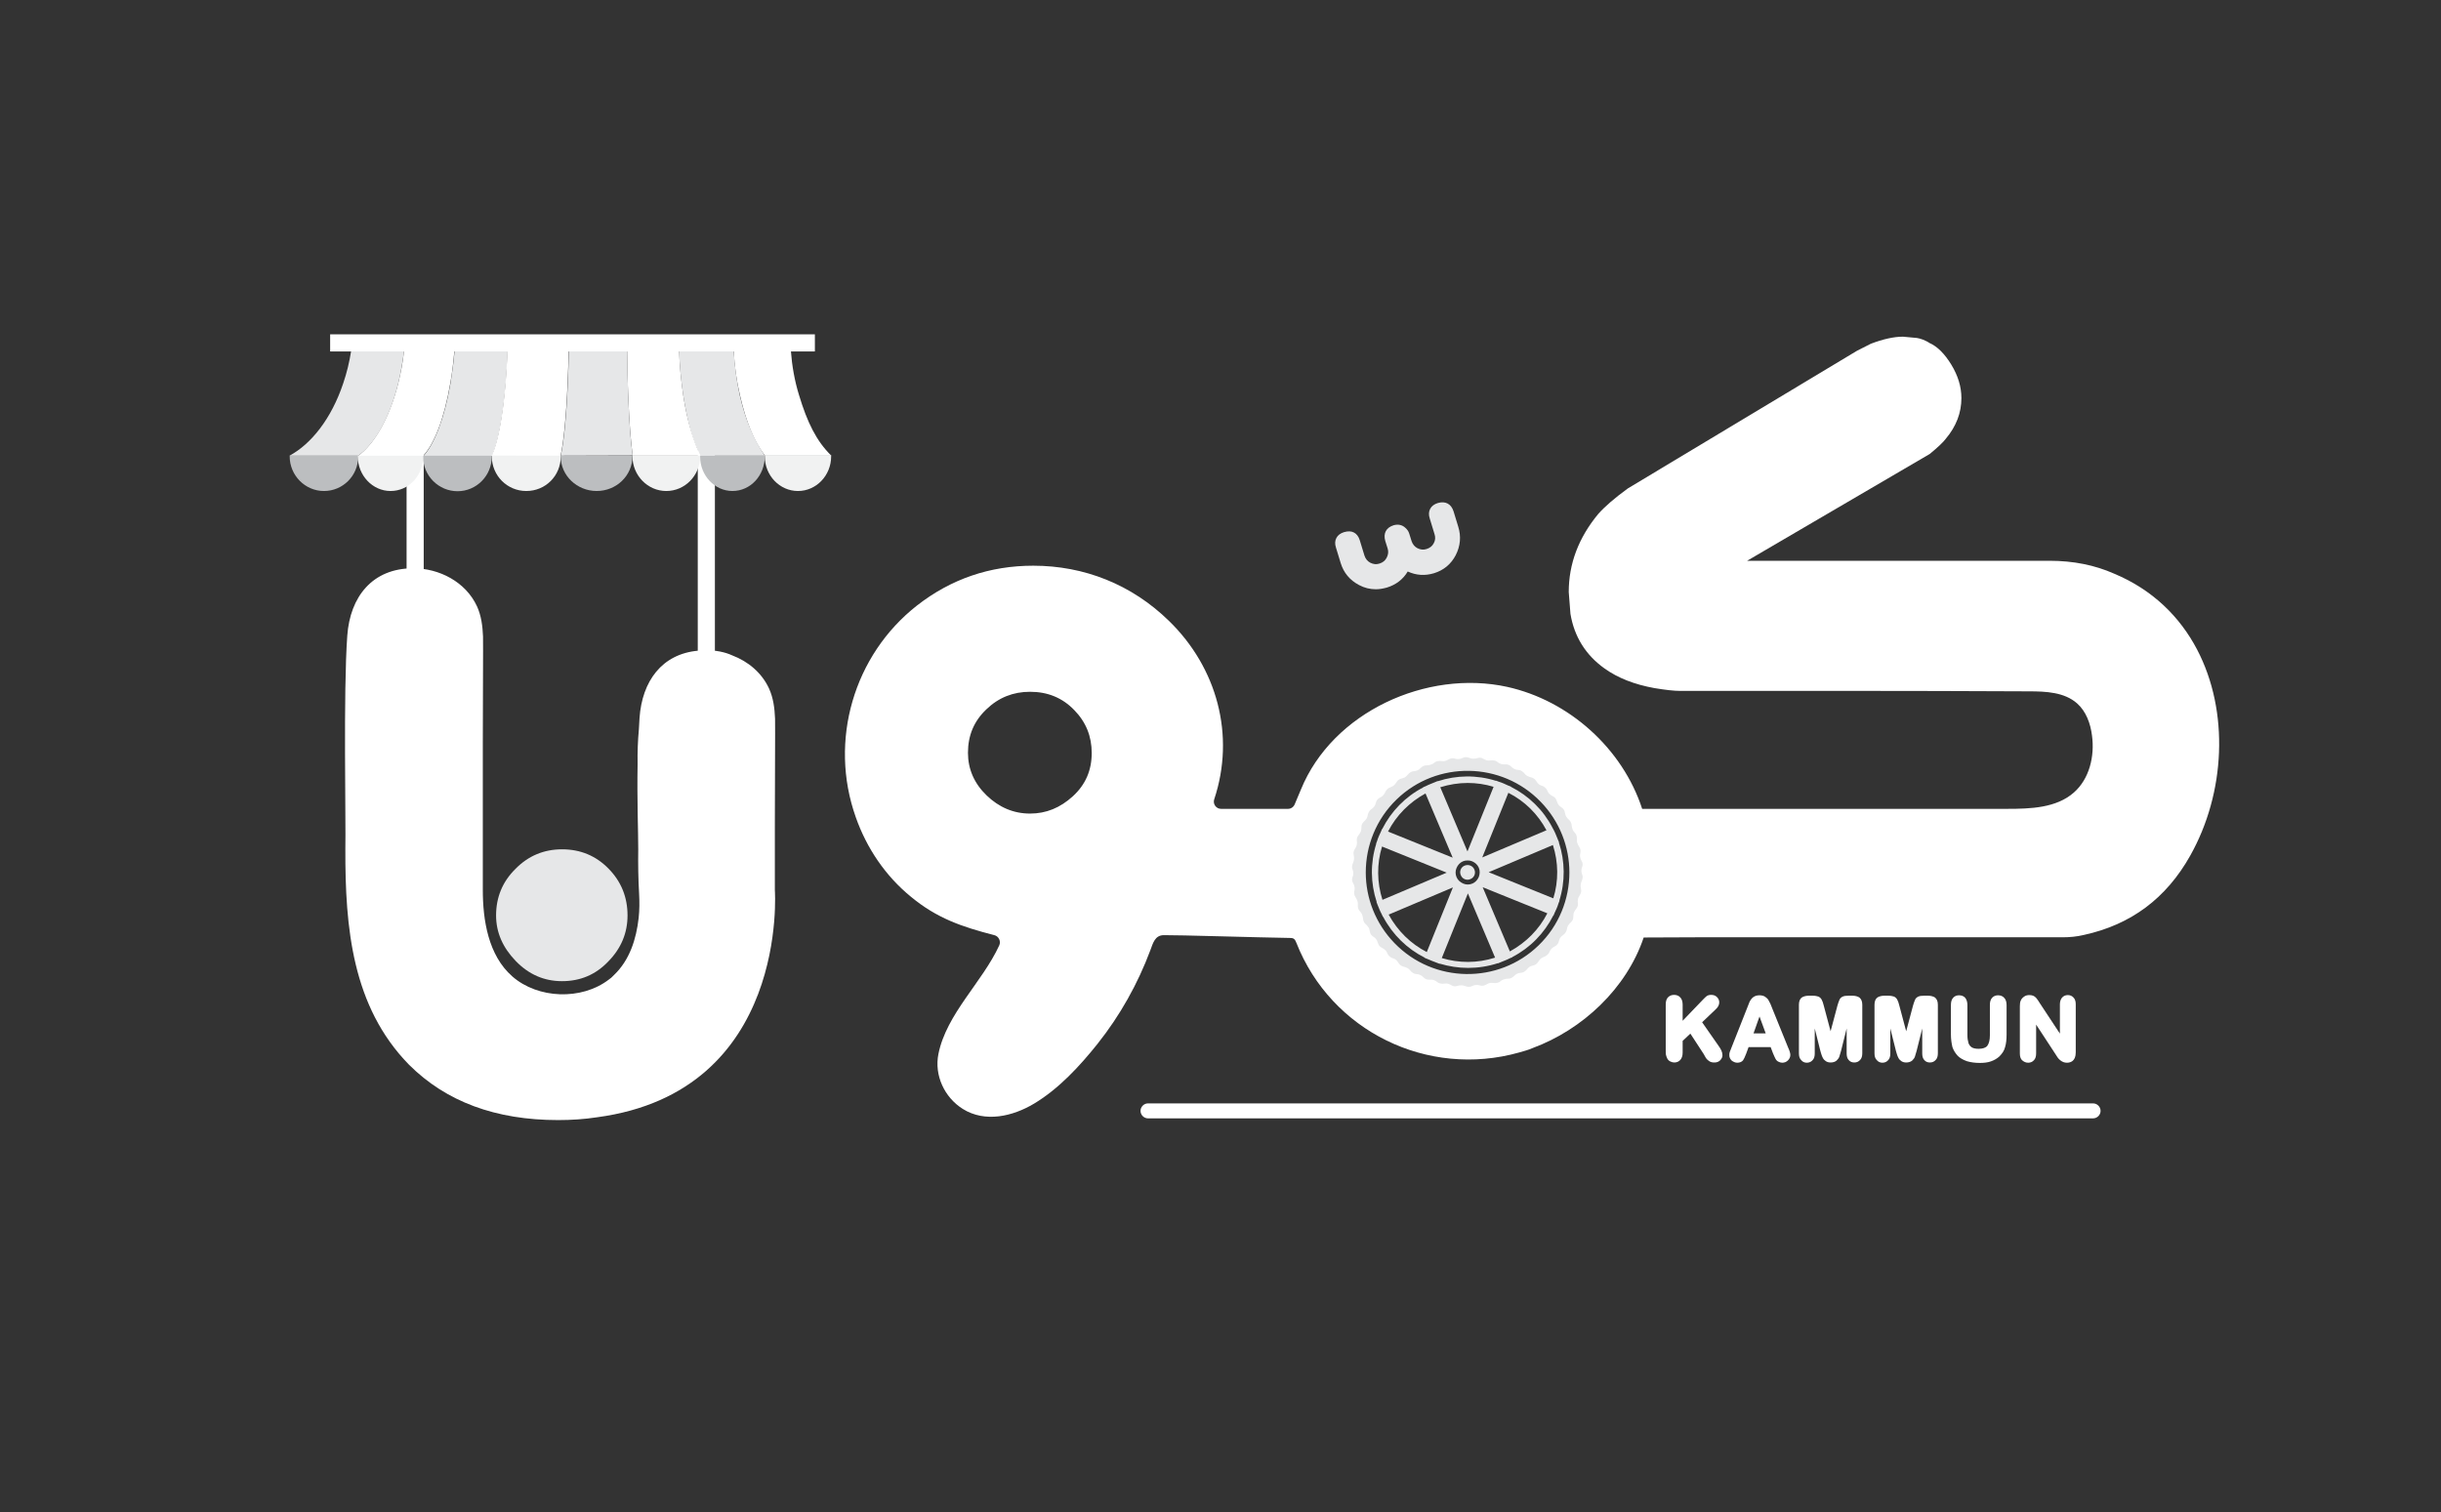 <?xml version="1.0" encoding="utf-8"?>
<!-- Generator: Adobe Illustrator 23.0.1, SVG Export Plug-In . SVG Version: 6.00 Build 0)  -->
<svg version="1.1" id="Layer_1" xmlns="http://www.w3.org/2000/svg" xmlns:xlink="http://www.w3.org/1999/xlink" x="0px" y="0px"
	 viewBox="0 0 1140.1 706.6" style="enable-background:new 0 0 1140.1 706.6;" xml:space="preserve">
<rect x="0" y="0" width="1140.1" height="706.6" fill="#333333" stroke="none"/>
<style type="text/css">
	.st0{fill:#396B89;}
	.st1{fill:#35637C;}
	.st2{fill:#E5CB37;}
	.st3{fill:#D2B202;}
	.st4{fill:#FFFFFF;}
	.st5{fill:#E6E7E8;}
	.st6{fill:#F1F2F2;}
	.st7{fill:#BCBEC0;}
</style>
<g>
	<path class="st4" d="M778.7,494.5c0.3,0.6,0.8,1.1,1.4,1.4c0.6,0.3,1.3,0.5,1.9,0.5c1.1,0,2.1-0.4,2.8-1.2c0.7-0.8,1.1-1.9,1.1-3.4
		v-5.5l3.6-3.4l6.2,9.5c0.3,0.5,0.6,1,0.9,1.6c0.4,0.7,1,1.3,1.6,1.7c0.7,0.5,1.5,0.7,2.5,0.7c1.1,0,2-0.3,2.7-1
		c0.7-0.7,1.1-1.5,1.1-2.4c0-0.7-0.2-1.5-0.5-2.2c-0.3-0.7-0.8-1.4-1.4-2.3l-7.6-10.9l6.4-6.1c1.1-1,1.6-2.1,1.6-3.2
		c0-1-0.4-1.8-1.1-2.5c-0.7-0.7-1.6-1-2.7-1c-0.8,0-1.6,0.2-2.1,0.6c-0.4,0.3-0.9,0.8-1.5,1.4l-9.7,10.1v-7.6c0-1.4-0.4-2.6-1.1-3.3
		c-0.7-0.8-1.7-1.2-2.9-1.2c-1.2,0-2.1,0.4-2.9,1.2c-0.7,0.8-1,1.9-1,3.3v21.3c0,0.9,0,1.7,0.1,2.2
		C778.3,493.4,778.4,494,778.7,494.5z"/>
	<path class="st4" d="M811.4,496.5c1.2,0,2.1-0.4,2.7-1.1c0.4-0.6,0.9-1.6,1.5-3.2l1.1-3H827l1.1,2.9c0,0,0,0,0,0
		c0.2,0.4,0.4,1,0.7,1.6c0.3,0.7,0.6,1.2,0.8,1.5c0.3,0.4,0.7,0.7,1.2,0.9c0.5,0.2,1,0.4,1.6,0.4c1.1,0,2-0.4,2.7-1.1
		s1.1-1.6,1.1-2.5c0-0.8-0.3-1.9-1-3.4l-7.5-18.5c-0.4-0.9-0.6-1.7-0.9-2.2c-0.3-0.6-0.6-1.2-0.9-1.7c-0.4-0.6-1-1.1-1.6-1.5
		c-0.7-0.4-1.5-0.6-2.5-0.6c-1,0-1.8,0.2-2.5,0.6c-0.7,0.4-1.2,0.9-1.6,1.5c-0.4,0.6-0.7,1.2-1,2.1l-8.1,20.5
		c-0.3,0.8-0.5,1.4-0.7,1.8c-0.2,0.5-0.2,1-0.2,1.5c0,1,0.4,1.8,1.1,2.5C809.6,496.1,810.5,496.5,811.4,496.5z M819,482.8l2.8-7.9
		l2.9,7.9H819z"/>
	<path class="st4" d="M843.9,496.5c1.1,0,2-0.4,2.7-1.2c0.7-0.7,1-1.8,1-3.1v-11.7l2.6,10.4c0,0,0,0,0,0c0.2,0.6,0.3,1.2,0.5,1.7
		c0.2,0.6,0.4,1.2,0.7,1.7c0.3,0.6,0.8,1.1,1.4,1.5c0.6,0.4,1.4,0.6,2.2,0.6c1.1,0,2.1-0.3,2.8-0.9c0.6-0.6,1.1-1.2,1.3-1.9
		c0.2-0.6,0.4-1.5,0.8-2.7l2.6-10.4v11.7c0,1.3,0.3,2.4,1,3.1c0.7,0.8,1.6,1.1,2.6,1.1c1.1,0,2-0.4,2.7-1.2c0.7-0.7,1-1.8,1-3.1
		v-22.7c0-1.6-0.5-2.7-1.4-3.4c-0.8-0.5-1.9-0.8-3.2-0.8h-1.8c-1.2,0-2.1,0.1-2.7,0.4c-0.7,0.3-1.3,0.8-1.6,1.6
		c-0.3,0.6-0.5,1.4-0.9,2.6l-3.2,12l-3.2-12c-0.3-1.2-0.6-2.1-0.9-2.6c-0.3-0.7-0.9-1.3-1.6-1.6c-0.6-0.2-1.5-0.4-2.7-0.4h-1.8
		c-1.3,0-2.4,0.3-3.2,0.8c-0.9,0.6-1.4,1.8-1.4,3.4v22.7c0,1.4,0.3,2.4,1,3.1C841.9,496.1,842.8,496.5,843.9,496.5z"/>
	<path class="st4" d="M879.2,496.5c1.1,0,2-0.4,2.7-1.2c0.7-0.7,1-1.8,1-3.1v-11.7l2.6,10.4c0,0,0,0,0,0c0.2,0.6,0.3,1.2,0.5,1.7
		c0.2,0.6,0.4,1.2,0.7,1.7c0.3,0.6,0.8,1.1,1.4,1.5c0.6,0.4,1.4,0.6,2.2,0.6c1.1,0,2.1-0.3,2.8-0.9c0.6-0.6,1.1-1.2,1.3-1.9
		c0.2-0.6,0.4-1.5,0.8-2.7l2.6-10.4v11.7c0,1.3,0.3,2.4,1,3.1c0.7,0.8,1.6,1.1,2.6,1.1c1.1,0,2-0.4,2.7-1.2c0.7-0.7,1-1.8,1-3.1
		v-22.7c0-1.6-0.5-2.7-1.4-3.4c-0.8-0.5-1.9-0.8-3.2-0.8h-1.8c-1.2,0-2.1,0.1-2.7,0.4c-0.7,0.3-1.3,0.8-1.6,1.6
		c-0.3,0.6-0.5,1.4-0.9,2.6l-3.2,12l-3.2-12c-0.3-1.2-0.6-2.1-0.9-2.6c-0.3-0.7-0.9-1.3-1.6-1.6c-0.6-0.2-1.5-0.4-2.7-0.4h-1.8
		c-1.3,0-2.4,0.3-3.2,0.8c-0.9,0.6-1.4,1.8-1.4,3.4v22.7c0,1.4,0.3,2.4,1,3.1C877.2,496.1,878.2,496.5,879.2,496.5z"/>
	<path class="st4" d="M914.4,493.3c1.1,1.1,2.6,1.9,4.3,2.5c1.7,0.5,3.7,0.8,6,0.8c1.9,0,3.7-0.2,5.1-0.7c1.5-0.5,2.9-1.3,4-2.3
		c1.3-1.3,2.3-2.7,2.7-4.4c0.5-1.6,0.7-3.6,0.7-5.9v-13.8c0-1.4-0.4-2.6-1.1-3.3c-0.7-0.8-1.7-1.2-2.9-1.2c-1.1,0-2.1,0.4-2.8,1.2
		c-0.7,0.8-1,1.9-1,3.3v14.2c0,2.2-0.4,3.8-1.2,4.9c-0.7,0.9-2.1,1.4-4,1.4c-1.4,0-2.5-0.2-3.3-0.7c-0.7-0.5-1.2-1.1-1.5-2
		c-0.3-1-0.5-2.2-0.5-3.7v-14.1c0-1.4-0.4-2.5-1-3.3c-0.7-0.8-1.7-1.2-2.9-1.2c-1.2,0-2.1,0.4-2.8,1.2c-0.7,0.8-1,1.9-1,3.3v13.8
		c0,2.2,0.3,4.2,0.7,5.9C912.4,490.7,913.3,492.1,914.4,493.3z"/>
	<path class="st4" d="M947.3,496.5c1.1,0,2-0.4,2.7-1.2c0.7-0.7,1-1.8,1-3.2v-13.4l9.1,13.9c0.3,0.5,0.6,0.9,0.9,1.4
		c0.4,0.5,0.7,0.9,1.2,1.3c0.5,0.4,1,0.7,1.5,0.9c0.5,0.2,1.1,0.3,1.7,0.3c1.5,0,4.1-0.6,4.1-4.8v-22.5c0-1.3-0.3-2.4-1-3.1
		c-0.7-0.8-1.6-1.2-2.7-1.2c-1.1,0-2,0.4-2.7,1.2c-0.6,0.7-1,1.8-1,3.1v13.7l-9.3-14.1c-0.3-0.5-0.6-1-0.9-1.4
		c-0.3-0.5-0.7-0.9-1-1.3c-0.4-0.4-0.8-0.7-1.3-0.9c-0.5-0.2-1.1-0.3-1.8-0.3c-0.9,0-1.7,0.2-2.4,0.7c-0.7,0.5-1.3,1.1-1.6,1.9
		c-0.3,0.7-0.4,1.5-0.4,2.6v22.1c0,1.3,0.3,2.4,1,3.1C945.3,496.1,946.2,496.5,947.3,496.5z"/>
	<path class="st4" d="M977.6,515.5H536.2c-1.9,0-3.5,1.6-3.5,3.5s1.6,3.5,3.5,3.5h441.4c1.9,0,3.5-1.6,3.5-3.5
		S979.5,515.5,977.6,515.5z"/>
</g>
<g>
	<rect x="189.9" y="192.4" class="st4" width="8" height="100.3"/>
</g>
<g>
	<rect x="325.9" y="209.1" class="st4" width="8" height="100.3"/>
</g>
<path class="st5" d="M262.5,458.4c-8.3,0-15.5-3.1-21.6-9.4c-6.1-6.3-9.2-13.4-9.2-21.3c0-8.5,3-15.8,9.1-21.8
	c6-6.1,13.3-9.1,21.7-9.1c8.6,0,15.8,3,21.7,9c5.9,6,8.9,13.3,8.9,21.9c0,8.2-3,15.4-9,21.5C278.2,455.4,271,458.4,262.5,458.4z"/>
<path class="st5" d="M135.2,212.9c10.1-5.4,19.6-17.3,25.1-33.8c1.7-5,2.9-10,3.7-15.1h24.7c-0.6,5-1.5,10.1-2.7,15.1
	c-4.1,16.5-11.1,28.4-18.7,33.8H135.2z"/>
<path class="st4" d="M342.7,164h26.7c0.5,6.8,1.7,13.8,3.8,20.6c3.8,12.6,8.1,21.5,15.1,28.3h-31c-5.2-6.8-8.8-15.7-11.7-28.3
	C344,177.8,343,170.8,342.7,164z"/>
<path class="st5" d="M317.2,164h25.5c0.4,6.8,1.3,13.8,2.8,20.6c2.9,12.6,6.8,20.8,11.7,28.3h-30.1c-3.6-6.8-6-15.7-8-28.3
	C318.1,177.8,317.4,170.8,317.2,164z"/>
<path class="st4" d="M186,179.1c1.2-5,2.2-10,2.7-15.1h23.5c-0.4,5-1,10.1-1.9,15.1c-2.8,16.5-7.5,28.4-12.7,33.9l-30.4,0
	C174.8,207.5,181.8,195.6,186,179.1z"/>
<path class="st4" d="M292.9,164h24.3c0.2,6.8,0.9,13.8,1.9,20.6c1.9,12.6,4.8,21.3,8,28.3h-31.6c-0.9-6.8-1.6-15.7-2.1-28.3
	C293.1,177.8,292.9,170.8,292.9,164z"/>
<path class="st5" d="M210.4,179.1c0.8-5,1.5-10,1.9-15.1h24.8c-0.2,5-0.5,10.1-0.9,15.1c-1.4,16.5-3.8,28.4-6.4,33.9h-32
	C202.8,207.5,207.6,195.6,210.4,179.1z"/>
<path class="st4" d="M236.1,179.1c0.4-5,0.7-10,0.9-15.1h28.6c-0.1,5-0.3,10.1-0.5,15.1c-0.7,16.5-2,28.4-3.3,33.9h-32.2
	C232.3,207.5,234.7,195.6,236.1,179.1z"/>
<path class="st5" d="M261.9,212.9c1.3-5.4,2.6-17.4,3.3-33.9c0.2-5,0.4-10,0.5-15.1h24.6h2.6c0.1,6.8,0.2,13.8,0.5,20.6
	c0.5,12.6,1.1,21.5,2.1,28.3L261.9,212.9z"/>
<g>
	<path class="st6" d="M388.2,212.9c0,0.1,0,0.2,0,0.3c0,9-7,16.2-15.5,16.2s-15.5-7.2-15.5-16.2c0-0.1,0-0.3,0-0.4H388.2z"/>
	<path class="st7" d="M357.2,212.9c0,0.1,0,0.2,0,0.3c0,9-6.7,16.2-15.1,16.2c-8.3,0-15.1-7.2-15.1-16.1c0-0.1,0-0.3,0-0.4H357.2z"
		/>
	<path class="st6" d="M327,212.9c0,0.1,0,0.2,0,0.3c0,9-7.1,16.2-15.8,16.2c-8.7,0-15.8-7.3-15.8-16.2c0-0.1,0-0.2,0-0.3H327z"/>
	<path class="st7" d="M295.4,212.9c0,0.1,0,0.2,0,0.3c0,9-7.5,16.2-16.7,16.2c-9.2,0-16.8-7.2-16.8-16.1c0-0.1,0-0.3,0-0.4
		L295.4,212.9z"/>
	<path class="st6" d="M261.9,212.9c0,0.1,0,0.3,0,0.4c0,9-7.1,16.1-16.1,16.1c-8.9,0-16.1-7.2-16.1-16.2c0-0.1,0-0.2,0-0.4
		L261.9,212.9z"/>
	<path class="st7" d="M229.7,212.9c0,0.1,0,0.2,0,0.4c0,9-7.2,16.2-16,16.2s-16.1-7.2-16.1-16.2c0-0.1,0-0.3,0-0.4L229.7,212.9z"/>
	<path class="st7" d="M167.3,212.9c0,0.1,0,0.3,0,0.4c0,9-7.2,16.1-16,16.1c-8.8,0-16-7.3-16-16.2c0-0.1,0-0.2,0-0.3H167.3z"/>
	<path class="st6" d="M197.6,212.9c0,0.1,0,0.3,0,0.4c0,9-6.7,16.1-15.2,16.1c-8.4,0-15.3-7.3-15.3-16.2c0-0.1,0-0.2,0-0.3
		L197.6,212.9z"/>
</g>
<g>
	<rect x="154.2" y="156.2" class="st4" width="226.4" height="8"/>
</g>
<path class="st4" d="M162.2,297c1.3-18.2,11.7-31.5,30.8-31.5c12.1,0,24.5,6.3,29.8,17.8c2,4.4,2.6,9.2,2.8,14.1
	c0.1,3.6-0.1,31.8-0.1,50.3c0,22.7,0,45.3,0,68c0,14.1,2.5,30.6,13.8,40.5c12,10.5,32.3,11.2,45,1.5c0.9-0.6,1.7-1.3,2.4-2.1
	c7.4-7,10.5-16.9,11.6-26.8c0.4-3.7,0.4-7.5,0.2-11.3c-0.4-6.9-0.5-13.8-0.4-20.7c0-8.8-0.6-22.9-0.3-39.8
	c-0.1-5.5,0.1-10.9,0.6-16.3c0.1-1.8,0.2-3.5,0.3-5.3c1.2-17.1,10.4-29.9,27.4-31.4c1.1-0.1,2.3-0.2,3.5-0.2c4.8,0,8.9,0.8,12.4,2.4
	c7.4,2.8,13.8,8.1,17.2,15.5c2,4.4,2.6,9.2,2.8,14.1c0.1,3.6-0.1,31.8-0.1,50.3c0,22.7,0,7,0,29.7c0,0,6.9,94.2-83.1,106.2
	c0,0,0,0,0,0c0,0,0,0,0,0l0,0c-5.9,0.9-11.9,1.3-18.1,1.3c-29.2,0-52.4-8.6-69.7-25.9c-26.6-27.2-29.8-64.2-29.7-100.6
	C161.6,384.4,160.3,323.1,162.2,297z"/>
<path class="st5" d="M681.1,246.1l-2.2-7.2c-1.1-3.5-3.8-4.9-7.3-3.9c-1.7,0.5-3,1.5-3.6,2.7c-0.7,1.3-0.8,2.8-0.2,4.6l2.2,7.2
	c0.5,1.5,0.4,2.9-0.3,4.2c-0.7,1.4-1.8,2.3-3.4,2.8c-1.5,0.5-2.9,0.3-4.3-0.4c-1.3-0.7-2.2-1.8-2.7-3.3l-1.1-3.5
	c-0.3-1-0.9-1.9-1.7-2.6c-1.5-1.5-3.5-1.9-5.6-1.3c-3.5,1.1-4.9,3.8-3.9,7.3l1.1,3.5c0.5,1.5,0.3,2.9-0.4,4.3
	c-0.7,1.4-1.8,2.3-3.4,2.8c-1.5,0.5-2.9,0.3-4.3-0.4c-1.3-0.7-2.2-1.8-2.7-3.3l-2.2-7.2c-0.5-1.7-1.5-3-2.7-3.6
	c-1.3-0.7-2.8-0.7-4.6-0.2c-1.7,0.5-3,1.5-3.6,2.7c-0.7,1.3-0.8,2.8-0.2,4.6l2.2,7.2c1.4,4.5,4.2,7.9,8.5,10.2c2.6,1.4,5.2,2,7.9,2
	c1.7,0,3.4-0.3,5.2-0.8c4.2-1.3,7.5-3.8,9.7-7.5c3.9,1.8,8,2.1,12.3,0.8c4.5-1.4,7.9-4.2,10.1-8.4
	C682.1,255.1,682.5,250.6,681.1,246.1z"/>
<path class="st4" d="M1026.2,303.5c-8-15.3-20.8-28-38.8-35.5c-9-4-19.1-6-30-6h-3.3H816l85.3-49.9c3.9-3.2,6.4-5.6,7.5-7.1
	c4.9-5.8,7.3-12.2,7.3-19c0-5.3-1.6-10.5-4.7-15.6c-3.1-5.1-6.6-8.6-10.3-10.2c-0.8-0.6-1.8-1-2.9-1.5c-1.1-0.4-2.1-0.7-2.9-0.8
	l-6.5-0.6c-4.2,0-9.2,1.1-15,3.3l-6.5,3.3l-107,64.3c-6.3,4.6-10.9,8.6-13.8,11.9c-9.2,11.1-13.8,23.3-13.8,36.5l0.8,10.2
	c1.8,10.7,7.1,19.2,15.9,25.5c6.3,4.5,14,7.5,23.4,9.2c4.9,0.8,8.9,1.3,12.1,1.3c61.5,0,101.3-0.1,162.8,0.2
	c7.9,0,16.5,0.4,22.4,5.6c4.2,3.7,6.3,9.4,7,15.1c1.3,9.6-1.2,20.2-8.5,26.6c-8.2,7.2-20.2,7.6-31.2,7.6c-64,0-106.3,0-170.4,0
	c-9.2-28.2-34.1-50.6-63.1-57c-37.5-8.2-81.5,11.7-96.3,48l-2.9,6.9c-0.5,1.2-1.7,2.1-3.1,2.1h-7.5h-1.5h-22.3
	c-2.3,0-3.9-2.3-3.2-4.4c10-30,1.3-61.6-21.1-83.4c-17.5-17.1-39.7-25.8-63.4-25.8c-20.3,0-38.4,6.2-54.3,18.6
	C398.8,306,387,346,399.7,381.8c5.1,14.5,13.9,27.5,25.8,37.2c12.1,10,23.7,14,38.9,17.9c2.1,0.5,3.2,2.9,2.3,4.8
	c-7.9,17.2-24.6,31.9-28.4,50.7c-2,10,2.8,20.3,11.4,25.7c10.4,6.5,23.3,3.5,33.3-2.5c11.5-6.9,21.3-17.5,29.6-27.9
	c10.5-13.2,18.8-28,24.7-43.8c1.2-3.2,2.1-7,6.3-7c6.1-0.1,44.5,1.1,58.6,1.3c0.7,0,1.5,0,2.1,0.4c0.6,0.4,0.9,1.2,1.2,1.9
	c16.2,41.2,61.2,63.3,104.1,51.2c2-0.6,4.1-1.1,6.1-2c23.4-8.6,44-27.9,52-51.7c8.1,0,16.2-0.1,24.3-0.1h3.1h168.1
	c3.4,0,6.8-0.3,10.1-1.1c22-4.8,38.5-17.1,49.7-37.1C1039.4,370.5,1041.3,332.4,1026.2,303.5z M460.8,371.6
	c-5.8-5.6-8.7-12.3-8.7-19.9c0-8.1,2.8-14.8,8.6-20.3c5.7-5.5,12.5-8.2,20.4-8.2c8.2,0,15.1,2.8,20.6,8.5c5.5,5.6,8.2,12.3,8.2,20.1
	c0,8.1-2.9,14.8-8.8,20.2s-12.5,8.1-20,8.1C473.4,380.1,466.6,377.2,460.8,371.6z M688.1,456.9c-29.3,1.5-53.4-22.6-51.9-51.9
	c1.3-25.1,21.7-45.5,46.7-46.7c29.3-1.5,53.4,22.6,51.9,51.9C733.5,435.3,713.1,455.7,688.1,456.9z"/>
<g>
	<path class="st5" d="M684.1,404.4c-1.8,0.7-2.6,2.8-1.8,4.5c0.7,1.8,2.8,2.6,4.5,1.8c1.8-0.7,2.6-2.8,1.8-4.5
		C687.9,404.5,685.9,403.7,684.1,404.4z"/>
	<path class="st5" d="M725.1,386.7c-4.3-8.3-11.1-14.9-19.4-19.1l0-0.1l-1.3-0.5c-0.7-0.3-1.5-0.7-2.2-1c-0.7-0.3-1.5-0.6-2.2-0.8
		l-1.3-0.5l0,0.1c-8.9-2.8-18.4-2.7-27.2,0.2l0-0.1l-1.2,0.5c-0.7,0.3-1.5,0.6-2.2,0.9c-0.7,0.3-1.5,0.6-2.2,1l-1.2,0.5l0,0.1
		c-8.3,4.3-14.9,11.1-19.1,19.4l-0.1,0l-0.5,1.2c-0.3,0.7-0.7,1.5-1,2.2c-0.3,0.7-0.6,1.5-0.8,2.2l-0.5,1.3l0.1,0
		c-2.8,8.9-2.7,18.4,0.2,27.2l-0.1,0l0.5,1.3c0.3,0.7,0.6,1.5,0.9,2.2c0.3,0.7,0.6,1.4,1,2.1l0.6,1.3l0.1,0
		c4.5,8.5,11.3,15,19.4,19.1l0,0.1l1.7,0.7c1.2,0.5,2.3,1,3.5,1.4l1.8,0.7l0-0.1c4.3,1.3,8.8,2,13.3,2c4.6,0,9.3-0.7,13.9-2.2l0,0.1
		l1.2-0.5c0.8-0.3,1.5-0.6,2.2-0.9c0.7-0.3,1.5-0.6,2.2-1l1.2-0.5l0-0.1c8.3-4.3,14.9-11.1,19.1-19.4l0.1,0l0.5-1.2
		c0.3-0.7,0.7-1.5,1-2.2c0.3-0.7,0.6-1.5,0.8-2.2l0.5-1.3l-0.1,0c2.8-8.9,2.7-18.4-0.2-27.2l0.1,0l-0.5-1.2
		c-0.3-0.7-0.6-1.5-0.9-2.2c-0.3-0.7-0.6-1.5-1-2.2L725.1,386.7L725.1,386.7z M722.3,387.9l-30,12.7l12.2-30.2
		C712.2,374.3,718.3,380.4,722.3,387.9z M690.7,409.7c-0.6,1.4-1.6,2.5-3,3.1s-2.9,0.6-4.3,0c-1.4-0.6-2.5-1.6-3.1-3
		c-0.6-1.4-0.6-2.9,0-4.3c0.6-1.4,1.6-2.5,3-3.1c0.7-0.3,1.4-0.4,2.2-0.4c0.7,0,1.4,0.1,2.1,0.4c1.4,0.6,2.5,1.6,3.1,3
		S691.2,408.3,690.7,409.7z M685.5,365.8c4.1,0,8.2,0.6,12.1,1.8l-12.2,30.2l-12.7-30C676.9,366.5,681.2,365.8,685.5,365.8z
		 M665.8,370.7l12.7,30l-30.2-12.2C652.2,380.9,658.3,374.8,665.8,370.7z M645.5,395.5l30.2,12.2l-30,12.7
		C643.1,412.3,643,403.6,645.5,395.5z M648.6,427.3l30-12.7l-12.2,30.2C659,441,652.8,435,648.6,427.3z M673.4,447.6l12.2-30.2
		l12.7,30C689.9,450.1,681.3,450,673.4,447.6z M705.2,444.5l-12.7-30l30.2,12.2C718.8,434.3,712.7,440.4,705.2,444.5z M725.5,419.7
		l-30.2-12.2l30-12.7C727.9,402.9,728,411.6,725.5,419.7z"/>
	<path class="st5" d="M739,411c0.2-0.6,0.3-1.5,0.1-2l-0.4-1.3c0,0,0,0,0,0h0c-0.1-0.6-0.1-1.3,0-1.8l0.4-1.3c0.2-0.6,0.1-1.5-0.2-2
		l-0.6-1.2c-0.2-0.5-0.4-1.5-0.3-2l0.2-1.4c0.1-0.6-0.1-1.5-0.4-2l-0.7-1.2c-0.3-0.5-0.6-1.4-0.6-2l0-1.4c0-0.6-0.3-1.5-0.6-1.9
		l-0.9-1.1c-0.4-0.5-0.7-1.3-0.8-1.9l-0.2-1.4c-0.1-0.6-0.5-1.4-0.9-1.8l-1-1c-0.4-0.4-0.9-1.2-1-1.8l-0.3-1.3
		c-0.1-0.6-0.6-1.3-1.1-1.7l-1.1-0.8c-0.5-0.4-1-1.1-1.2-1.7l-0.5-1.3c-0.2-0.6-0.8-1.3-1.3-1.5l-1.2-0.7c-0.5-0.3-1.2-1-1.4-1.5
		l-0.6-1.2c-0.3-0.5-1-1.1-1.5-1.4l-1.3-0.5c-0.6-0.2-1.3-0.8-1.6-1.3l-0.8-1.1c-0.3-0.5-1.1-1-1.7-1.2l-1.3-0.4
		c-0.6-0.2-1.4-0.6-1.8-1.1l-0.9-1c-0.4-0.4-1.2-0.9-1.8-1l-1.4-0.2c-0.6-0.1-1.4-0.5-1.9-0.9l-1-0.9c-0.5-0.4-1.3-0.7-1.9-0.7
		l-1.4,0c-0.6,0-1.5-0.3-2-0.6l-1.1-0.8c-0.5-0.3-1.4-0.5-2-0.5l-1.4,0.1c-0.6,0.1-1.5-0.1-2-0.4l-1.2-0.6c-0.5-0.3-1.4-0.4-2-0.2
		l-1.3,0.3c-0.6,0.1-1.5,0.1-2.1-0.1l-1.3-0.4c-0.6-0.2-1.5-0.2-2,0l-1.3,0.5c-0.5,0.2-1.5,0.3-2.1,0.2l-1.3-0.3
		c-0.6-0.1-1.5,0-2,0.3l-1.2,0.6c-0.5,0.3-1.4,0.5-2,0.4l-1.4-0.1c-0.6,0-1.5,0.2-2,0.5l-1.1,0.8c-0.5,0.3-1.4,0.6-2,0.7l-1.4,0.1
		c-0.6,0-1.4,0.4-1.9,0.8l-1,0.9c-0.4,0.4-1.3,0.8-1.9,0.9l-1.3,0.2c-0.6,0.1-1.4,0.6-1.8,1l-0.9,1c-0.4,0.5-1.2,1-1.7,1.1l-1.3,0.4
		c-0.6,0.2-1.3,0.7-1.6,1.2l-0.8,1.1c-0.3,0.5-1,1.1-1.6,1.3l-1.3,0.6c-0.5,0.2-1.2,0.9-1.5,1.4l-0.6,1.2c-0.3,0.5-0.9,1.2-1.4,1.5
		l-1.2,0.7c-0.5,0.3-1.1,1-1.3,1.6l-0.4,1.3c-0.2,0.6-0.7,1.3-1.2,1.7l-1.1,0.9c-0.5,0.4-0.9,1.2-1.1,1.7l-0.3,1.3
		c-0.1,0.6-0.6,1.4-1,1.8l-1,1c-0.4,0.4-0.8,1.3-0.8,1.9l-0.1,1.4c0,0.6-0.4,1.5-0.7,1.9l-0.8,1.1c-0.4,0.5-0.6,1.3-0.6,1.9l0.1,1.4
		c0,0.6-0.2,1.5-0.5,2l-0.7,1.2c-0.3,0.5-0.5,1.4-0.4,2l0.2,1.4c0.1,0.6,0,1.5-0.2,2.1l-0.5,1.3c-0.2,0.6-0.3,1.5-0.1,2l0.4,1.3
		c0,0,0,0,0,0h0c0.1,0.6,0.1,1.3,0,1.8l-0.4,1.3c-0.2,0.6-0.1,1.5,0.2,2l0.6,1.2c0.2,0.5,0.4,1.5,0.3,2l-0.2,1.4
		c-0.1,0.6,0.1,1.5,0.4,2l0.7,1.2c0.3,0.5,0.6,1.4,0.6,2l0,1.4c0,0.6,0.3,1.5,0.6,1.9l0.9,1.1c0.4,0.5,0.7,1.3,0.8,1.9l0.2,1.4
		c0.1,0.6,0.5,1.4,0.9,1.8l1,1c0.4,0.4,0.9,1.2,1,1.8l0.3,1.3c0.1,0.6,0.6,1.3,1.1,1.7l1.1,0.8c0.5,0.4,1,1.1,1.2,1.7l0.5,1.3
		c0.2,0.6,0.8,1.3,1.3,1.5l1.2,0.7c0.5,0.3,1.2,1,1.4,1.5l0.6,1.2c0.3,0.5,1,1.1,1.5,1.4l1.3,0.5c0.6,0.2,1.3,0.8,1.6,1.3l0.8,1.1
		c0.3,0.5,1.1,1,1.7,1.2l1.3,0.4c0.6,0.2,1.4,0.6,1.8,1.1l0.9,1c0.4,0.4,1.2,0.9,1.8,1l1.4,0.2c0.6,0.1,1.4,0.5,1.9,0.9l1,0.9
		c0.5,0.4,1.3,0.7,1.9,0.7l1.4,0c0.6,0,1.5,0.3,2,0.6l1.1,0.8c0.5,0.3,1.4,0.5,2,0.5l1.4-0.1c0.6-0.1,1.5,0.1,2,0.4l1.2,0.6
		c0.5,0.3,1.4,0.4,2,0.2l1.3-0.3c0.6-0.1,1.5-0.1,2.1,0.1l1.3,0.4c0.6,0.2,1.5,0.2,2,0l1.3-0.5c0.5-0.2,1.5-0.3,2.1-0.2l1.3,0.3
		c0.6,0.1,1.5,0,2-0.3l1.2-0.6c0.5-0.3,1.4-0.5,2-0.4l1.4,0.1c0.6,0,1.5-0.2,2-0.5l1.1-0.8c0.5-0.3,1.4-0.6,2-0.7l1.4-0.1
		c0.6,0,1.4-0.4,1.9-0.8l1-0.9c0.4-0.4,1.3-0.8,1.9-0.9l1.3-0.2c0.6-0.1,1.4-0.6,1.8-1l0.9-1c0.4-0.5,1.2-1,1.7-1.1l1.3-0.4
		c0.6-0.2,1.3-0.7,1.6-1.2l0.8-1.1c0.3-0.5,1-1.1,1.6-1.3l1.3-0.6c0.5-0.3,1.2-0.9,1.5-1.4l0.6-1.2c0.3-0.5,0.9-1.2,1.4-1.5l1.2-0.7
		c0.5-0.3,1.1-1,1.3-1.6l0.4-1.3c0.2-0.6,0.7-1.3,1.2-1.7l1.1-0.9c0.5-0.4,0.9-1.2,1.1-1.7l0.3-1.3c0.1-0.6,0.6-1.4,1-1.8l1-1
		c0.4-0.4,0.8-1.3,0.8-1.9l0.1-1.4c0-0.6,0.4-1.5,0.7-1.9l0.8-1.1c0.4-0.5,0.6-1.3,0.6-1.9l-0.1-1.4c0-0.6,0.2-1.5,0.5-2l0.7-1.2
		c0.3-0.5,0.5-1.4,0.4-2l-0.2-1.4c-0.1-0.6,0-1.5,0.2-2.1L739,411z M733,407.6c0,12.4-4.8,24.8-14.4,34.1
		c-18.8,18.2-49,17.8-67.3-1.1c-8.9-9.2-13.4-21.1-13.4-33h0c0-12.4,4.8-24.8,14.4-34.1c18.8-18.2,49-17.8,67.3,1.1
		C728.5,383.8,733,395.7,733,407.6L733,407.6z"/>
</g>
</svg>

